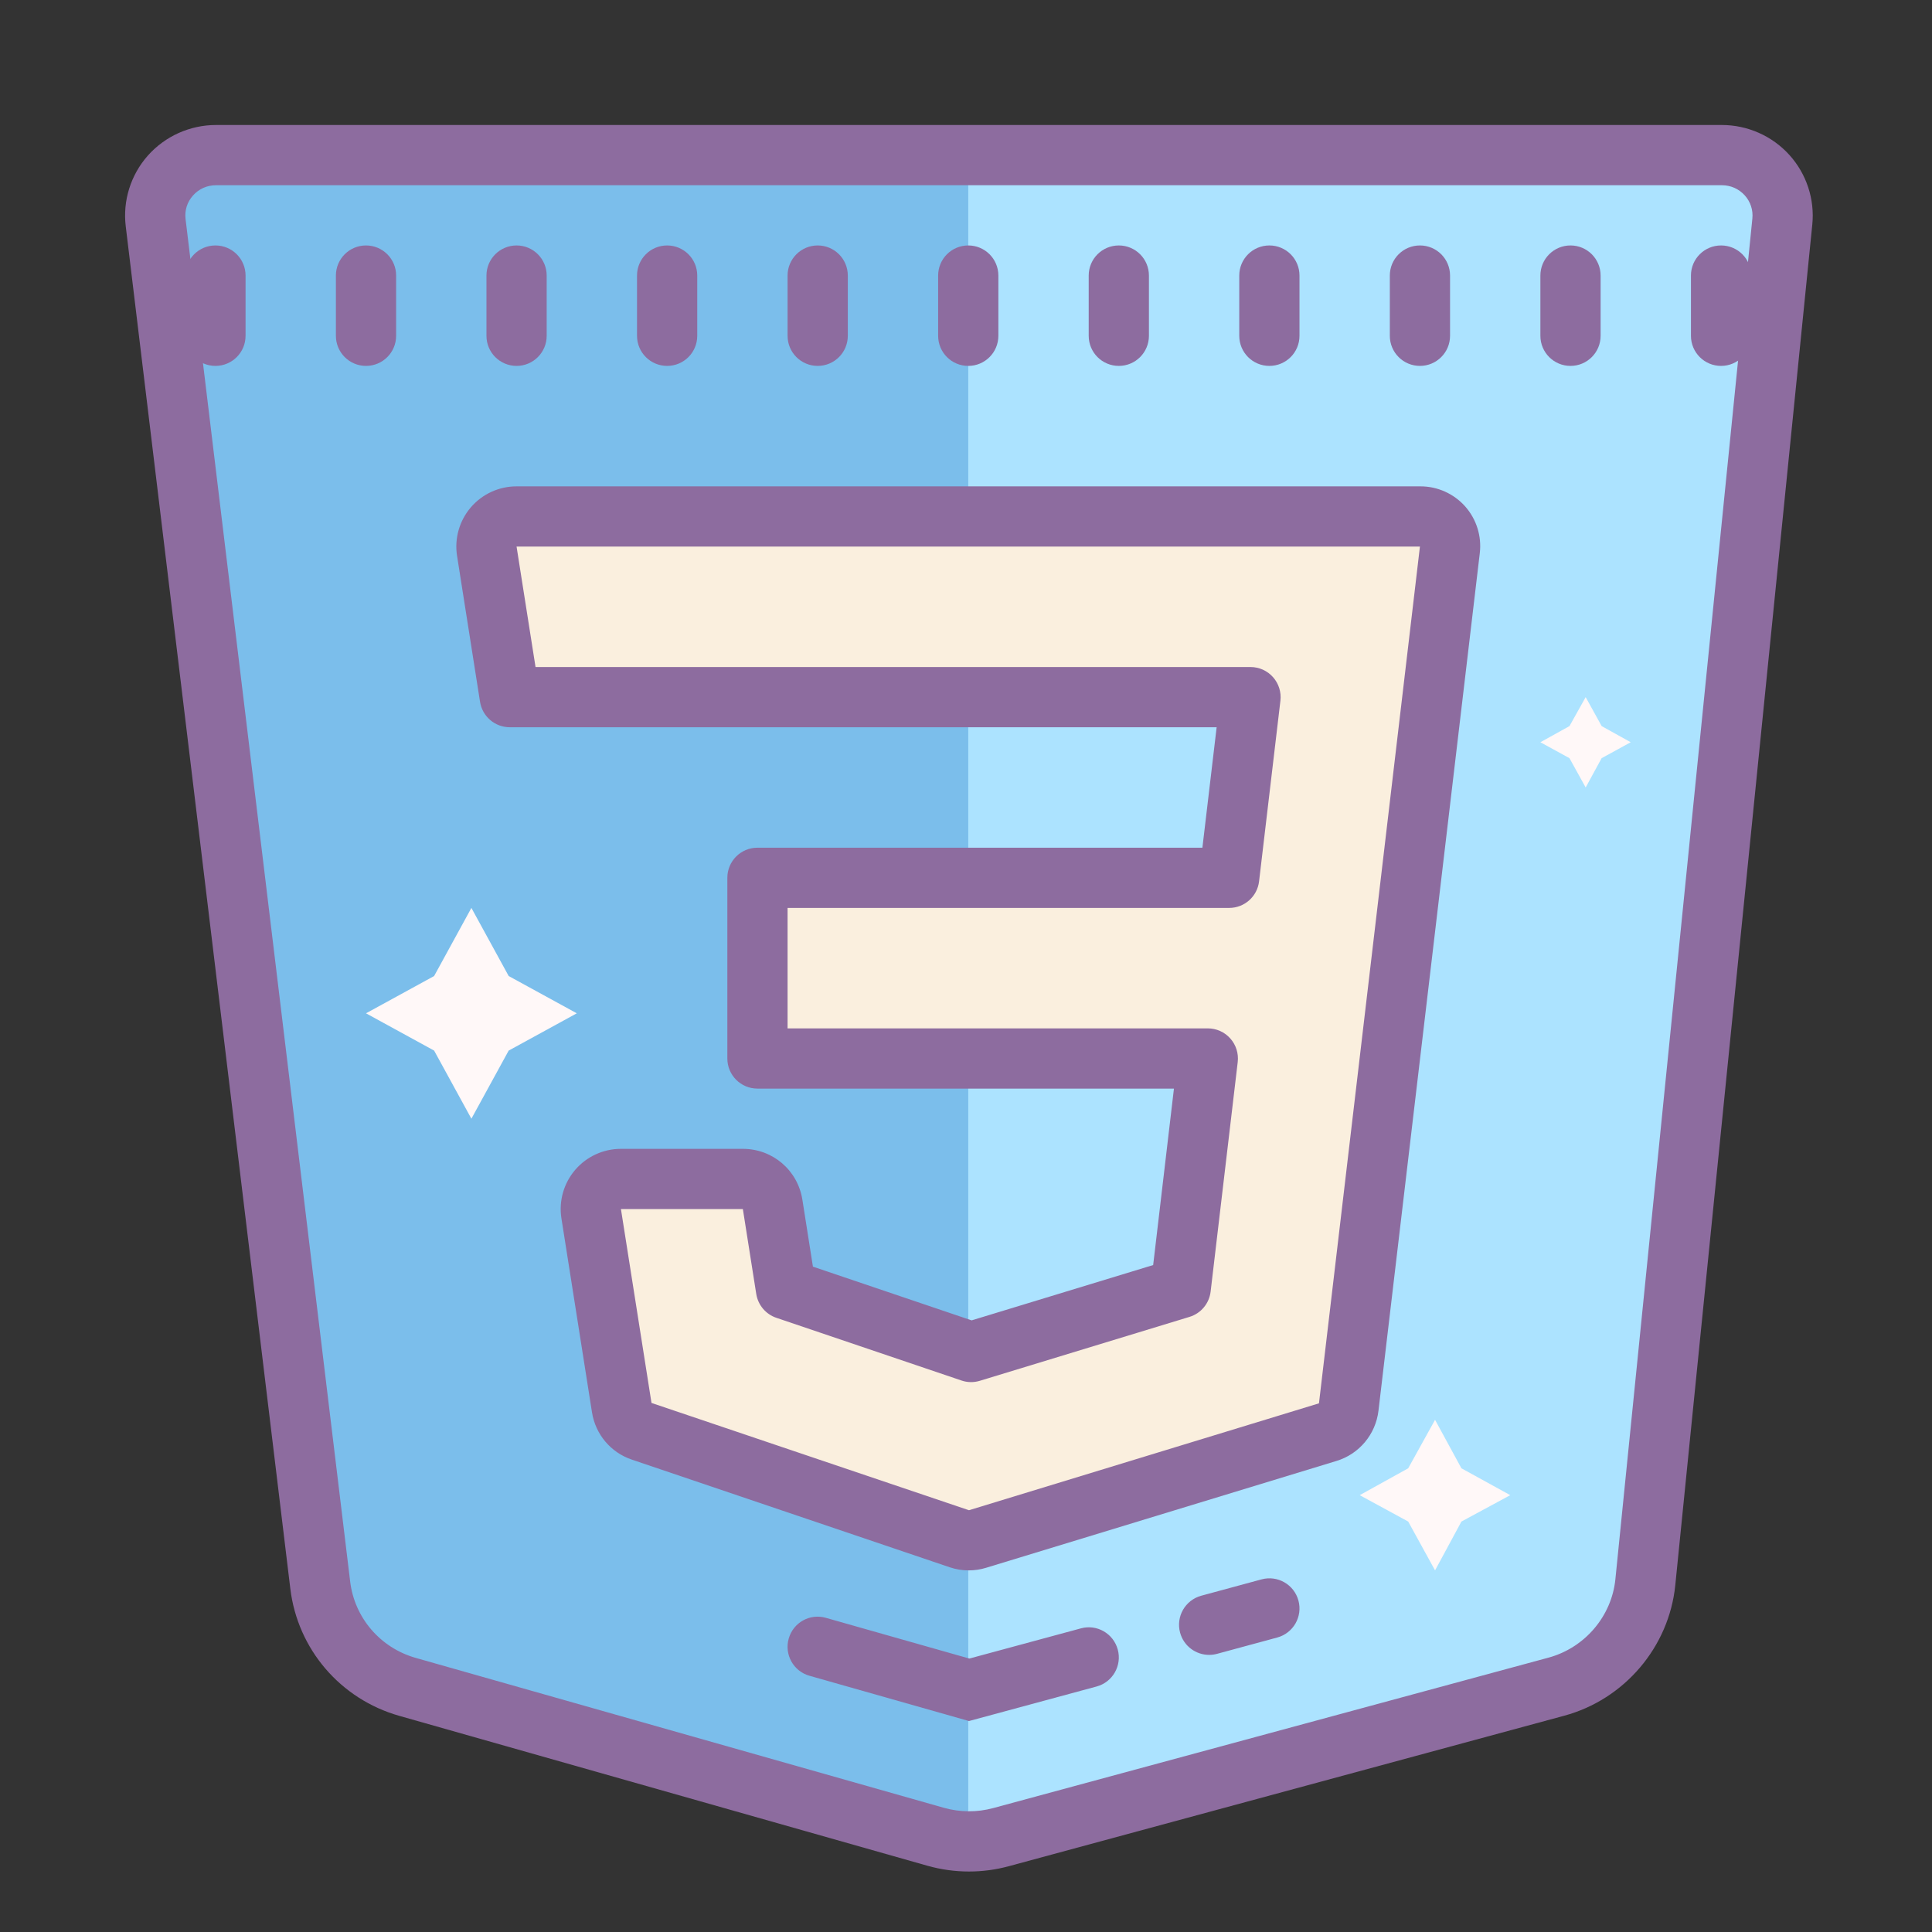 <svg width="401" height="401" viewBox="0 0 401 401" fill="none" xmlns="http://www.w3.org/2000/svg">
<rect x="0" y="0" width="401" height="401" fill="#333333" stroke="none"/>
<path d="M32.311 46.221L66.474 329.008C67.686 339.027 74.83 347.352 84.599 350.127L194.193 381.233C198.624 382.49 203.318 382.521 207.768 381.315L323.03 350.09C333.117 347.358 340.461 338.733 341.499 328.396L369.93 45.977C370.674 38.596 364.843 32.196 357.374 32.196H44.836C37.274 32.196 31.405 38.765 32.311 46.221Z" fill="#7BBEEB"/>
<path d="M357.374 32.196H200.968V382.196C203.255 382.208 205.543 381.914 207.768 381.314L323.03 350.089C333.118 347.358 340.462 338.733 341.499 328.396L369.93 45.977C370.674 38.596 364.843 32.196 357.374 32.196Z" fill="#ACE3FF"/>
<path d="M201.123 388.445C198.216 388.445 195.304 388.045 192.479 387.245L82.885 356.139C70.666 352.67 61.785 342.32 60.26 329.758L26.098 46.97C25.454 41.658 27.129 36.314 30.679 32.302C34.266 28.264 39.423 25.945 44.841 25.945H357.379C362.716 25.945 367.829 28.208 371.404 32.164C374.948 36.089 376.685 41.352 376.154 46.608L347.716 329.027C346.416 341.852 337.154 352.739 324.654 356.114L209.404 387.339C206.691 388.077 203.91 388.445 201.123 388.445ZM44.841 38.445C42.973 38.445 41.266 39.208 40.041 40.595C38.841 41.952 38.298 43.683 38.516 45.47L72.679 328.258C73.591 335.802 78.941 342.027 86.304 344.114L195.904 375.22C199.248 376.164 202.779 376.189 206.135 375.283L321.391 344.058C328.923 342.02 334.51 335.477 335.285 327.777L363.716 45.352C363.891 43.583 363.329 41.877 362.135 40.545C360.904 39.189 359.21 38.445 357.373 38.445H44.841Z" fill="#8D6C9F"/>
<path d="M44.718 75.945C41.261 75.945 38.468 73.152 38.468 69.695V57.195C38.468 53.739 41.261 50.945 44.718 50.945C48.174 50.945 50.968 53.739 50.968 57.195V69.695C50.968 73.152 48.174 75.945 44.718 75.945ZM75.968 75.945C72.511 75.945 69.718 73.152 69.718 69.695V57.195C69.718 53.739 72.511 50.945 75.968 50.945C79.424 50.945 82.218 53.739 82.218 57.195V69.695C82.218 73.152 79.424 75.945 75.968 75.945ZM107.218 75.945C103.762 75.945 100.968 73.152 100.968 69.695V57.195C100.968 53.739 103.762 50.945 107.218 50.945C110.674 50.945 113.468 53.739 113.468 57.195V69.695C113.468 73.152 110.674 75.945 107.218 75.945ZM138.468 75.945C135.012 75.945 132.218 73.152 132.218 69.695V57.195C132.218 53.739 135.012 50.945 138.468 50.945C141.924 50.945 144.718 53.739 144.718 57.195V69.695C144.718 73.152 141.924 75.945 138.468 75.945ZM169.718 75.945C166.262 75.945 163.468 73.152 163.468 69.695V57.195C163.468 53.739 166.262 50.945 169.718 50.945C173.174 50.945 175.968 53.739 175.968 57.195V69.695C175.968 73.152 173.174 75.945 169.718 75.945ZM200.968 75.945C197.512 75.945 194.718 73.152 194.718 69.695V57.195C194.718 53.739 197.512 50.945 200.968 50.945C204.424 50.945 207.218 53.739 207.218 57.195V69.695C207.218 73.152 204.424 75.945 200.968 75.945ZM232.218 75.945C228.762 75.945 225.968 73.152 225.968 69.695V57.195C225.968 53.739 228.762 50.945 232.218 50.945C235.674 50.945 238.468 53.739 238.468 57.195V69.695C238.468 73.152 235.674 75.945 232.218 75.945ZM263.468 75.945C260.012 75.945 257.218 73.152 257.218 69.695V57.195C257.218 53.739 260.012 50.945 263.468 50.945C266.924 50.945 269.718 53.739 269.718 57.195V69.695C269.718 73.152 266.924 75.945 263.468 75.945ZM294.718 75.945C291.262 75.945 288.468 73.152 288.468 69.695V57.195C288.468 53.739 291.262 50.945 294.718 50.945C298.174 50.945 300.968 53.739 300.968 57.195V69.695C300.968 73.152 298.174 75.945 294.718 75.945ZM325.968 75.945C322.512 75.945 319.718 73.152 319.718 69.695V57.195C319.718 53.739 322.512 50.945 325.968 50.945C329.424 50.945 332.218 53.739 332.218 57.195V69.695C332.218 73.152 329.424 75.945 325.968 75.945ZM357.218 75.945C353.762 75.945 350.968 73.152 350.968 69.695V57.195C350.968 53.739 353.762 50.945 357.218 50.945C360.674 50.945 363.468 53.739 363.468 57.195V69.695C363.468 73.152 360.674 75.945 357.218 75.945ZM250.962 343.483C248.212 343.483 245.687 341.652 244.937 338.87C244.03 335.539 245.999 332.108 249.33 331.202L261.83 327.814C265.168 326.902 268.599 328.877 269.499 332.208C270.405 335.539 268.437 338.97 265.105 339.877L252.605 343.264C252.055 343.414 251.505 343.483 250.962 343.483ZM201.118 357.214L168.005 347.814C164.687 346.877 162.755 343.414 163.705 340.095C164.643 336.777 168.087 334.833 171.424 335.795L201.193 344.245L224.33 337.983C227.668 337.058 231.099 339.045 231.999 342.377C232.905 345.708 230.937 349.145 227.605 350.045L201.118 357.214Z" fill="#8D6C9F"/>
<path d="M97.842 188.445L105.58 202.582L119.717 210.32L105.58 218.057L97.842 232.195L90.105 218.057L75.967 210.32L90.105 202.582L97.842 188.445ZM297.855 294.695L303.33 304.757L313.467 310.332L303.33 315.807L297.855 325.945L292.28 315.807L282.217 310.332L292.28 304.757L297.855 294.695ZM329.117 144.695L332.436 150.707L338.467 154.057L332.43 157.364L329.117 163.445L325.755 157.364L319.717 154.057L325.755 150.707L329.117 144.695Z" fill="#FFF8F8"/>
<path d="M294.83 107.195H107.217C103.38 107.195 100.448 110.62 101.048 114.414L105.817 144.695H259.555L255.123 182.195H157.217V219.695H250.692L245.061 267.351L201.555 280.614L163.136 267.601L160.361 249.97C159.88 246.933 157.261 244.695 154.186 244.695H128.88C125.042 244.695 122.111 248.126 122.705 251.92L129.042 292.164C129.398 294.426 130.98 296.308 133.155 297.039L199.111 319.376C199.742 319.589 200.392 319.695 201.048 319.695C201.642 319.695 202.236 319.608 202.811 319.433L275.58 297.258C277.917 296.545 279.617 294.514 279.898 292.089L297.967 139.183L300.936 114.064C301.367 110.408 298.511 107.195 294.83 107.195Z" fill="#FAEFDE"/>
<path d="M201.054 325.946C199.735 325.946 198.423 325.733 197.154 325.308L131.154 302.958C126.773 301.483 123.598 297.721 122.873 293.146L116.529 252.89C115.96 249.277 116.998 245.608 119.373 242.827C121.754 240.046 125.216 238.452 128.879 238.452H154.191C160.385 238.452 165.579 242.896 166.541 249.015L168.729 262.902L201.666 274.052L239.348 262.571L243.66 225.946H157.216C153.76 225.946 150.966 223.152 150.966 219.696V182.196C150.966 178.74 153.76 175.946 157.216 175.946H249.566L252.523 150.946H105.81C102.735 150.946 100.116 148.708 99.635 145.665L94.866 115.377C94.298 111.771 95.335 108.102 97.71 105.321C100.091 102.54 103.554 100.946 107.216 100.946H294.835C298.373 100.946 301.748 102.465 304.104 105.108C306.448 107.752 307.56 111.283 307.141 114.802L286.11 292.815C285.529 297.702 282.116 301.796 277.404 303.227L204.635 325.415C203.479 325.771 202.273 325.946 201.054 325.946ZM128.879 250.946L135.223 291.19L201.116 313.458L273.76 291.271L294.716 113.446H107.216L111.154 138.446H259.554C261.341 138.446 263.041 139.208 264.223 140.546C265.41 141.877 265.966 143.658 265.76 145.427L261.329 182.927C260.96 186.077 258.291 188.446 255.123 188.446H163.466V213.446H250.691C252.473 213.446 254.179 214.208 255.36 215.546C256.548 216.877 257.104 218.658 256.898 220.427L251.273 268.083C250.979 270.552 249.26 272.608 246.891 273.327L203.385 286.59C202.129 286.977 200.791 286.958 199.56 286.533L161.141 273.521C158.935 272.777 157.335 270.871 156.966 268.571L154.185 250.946H128.879Z" fill="#8D6C9F"/>
</svg>
